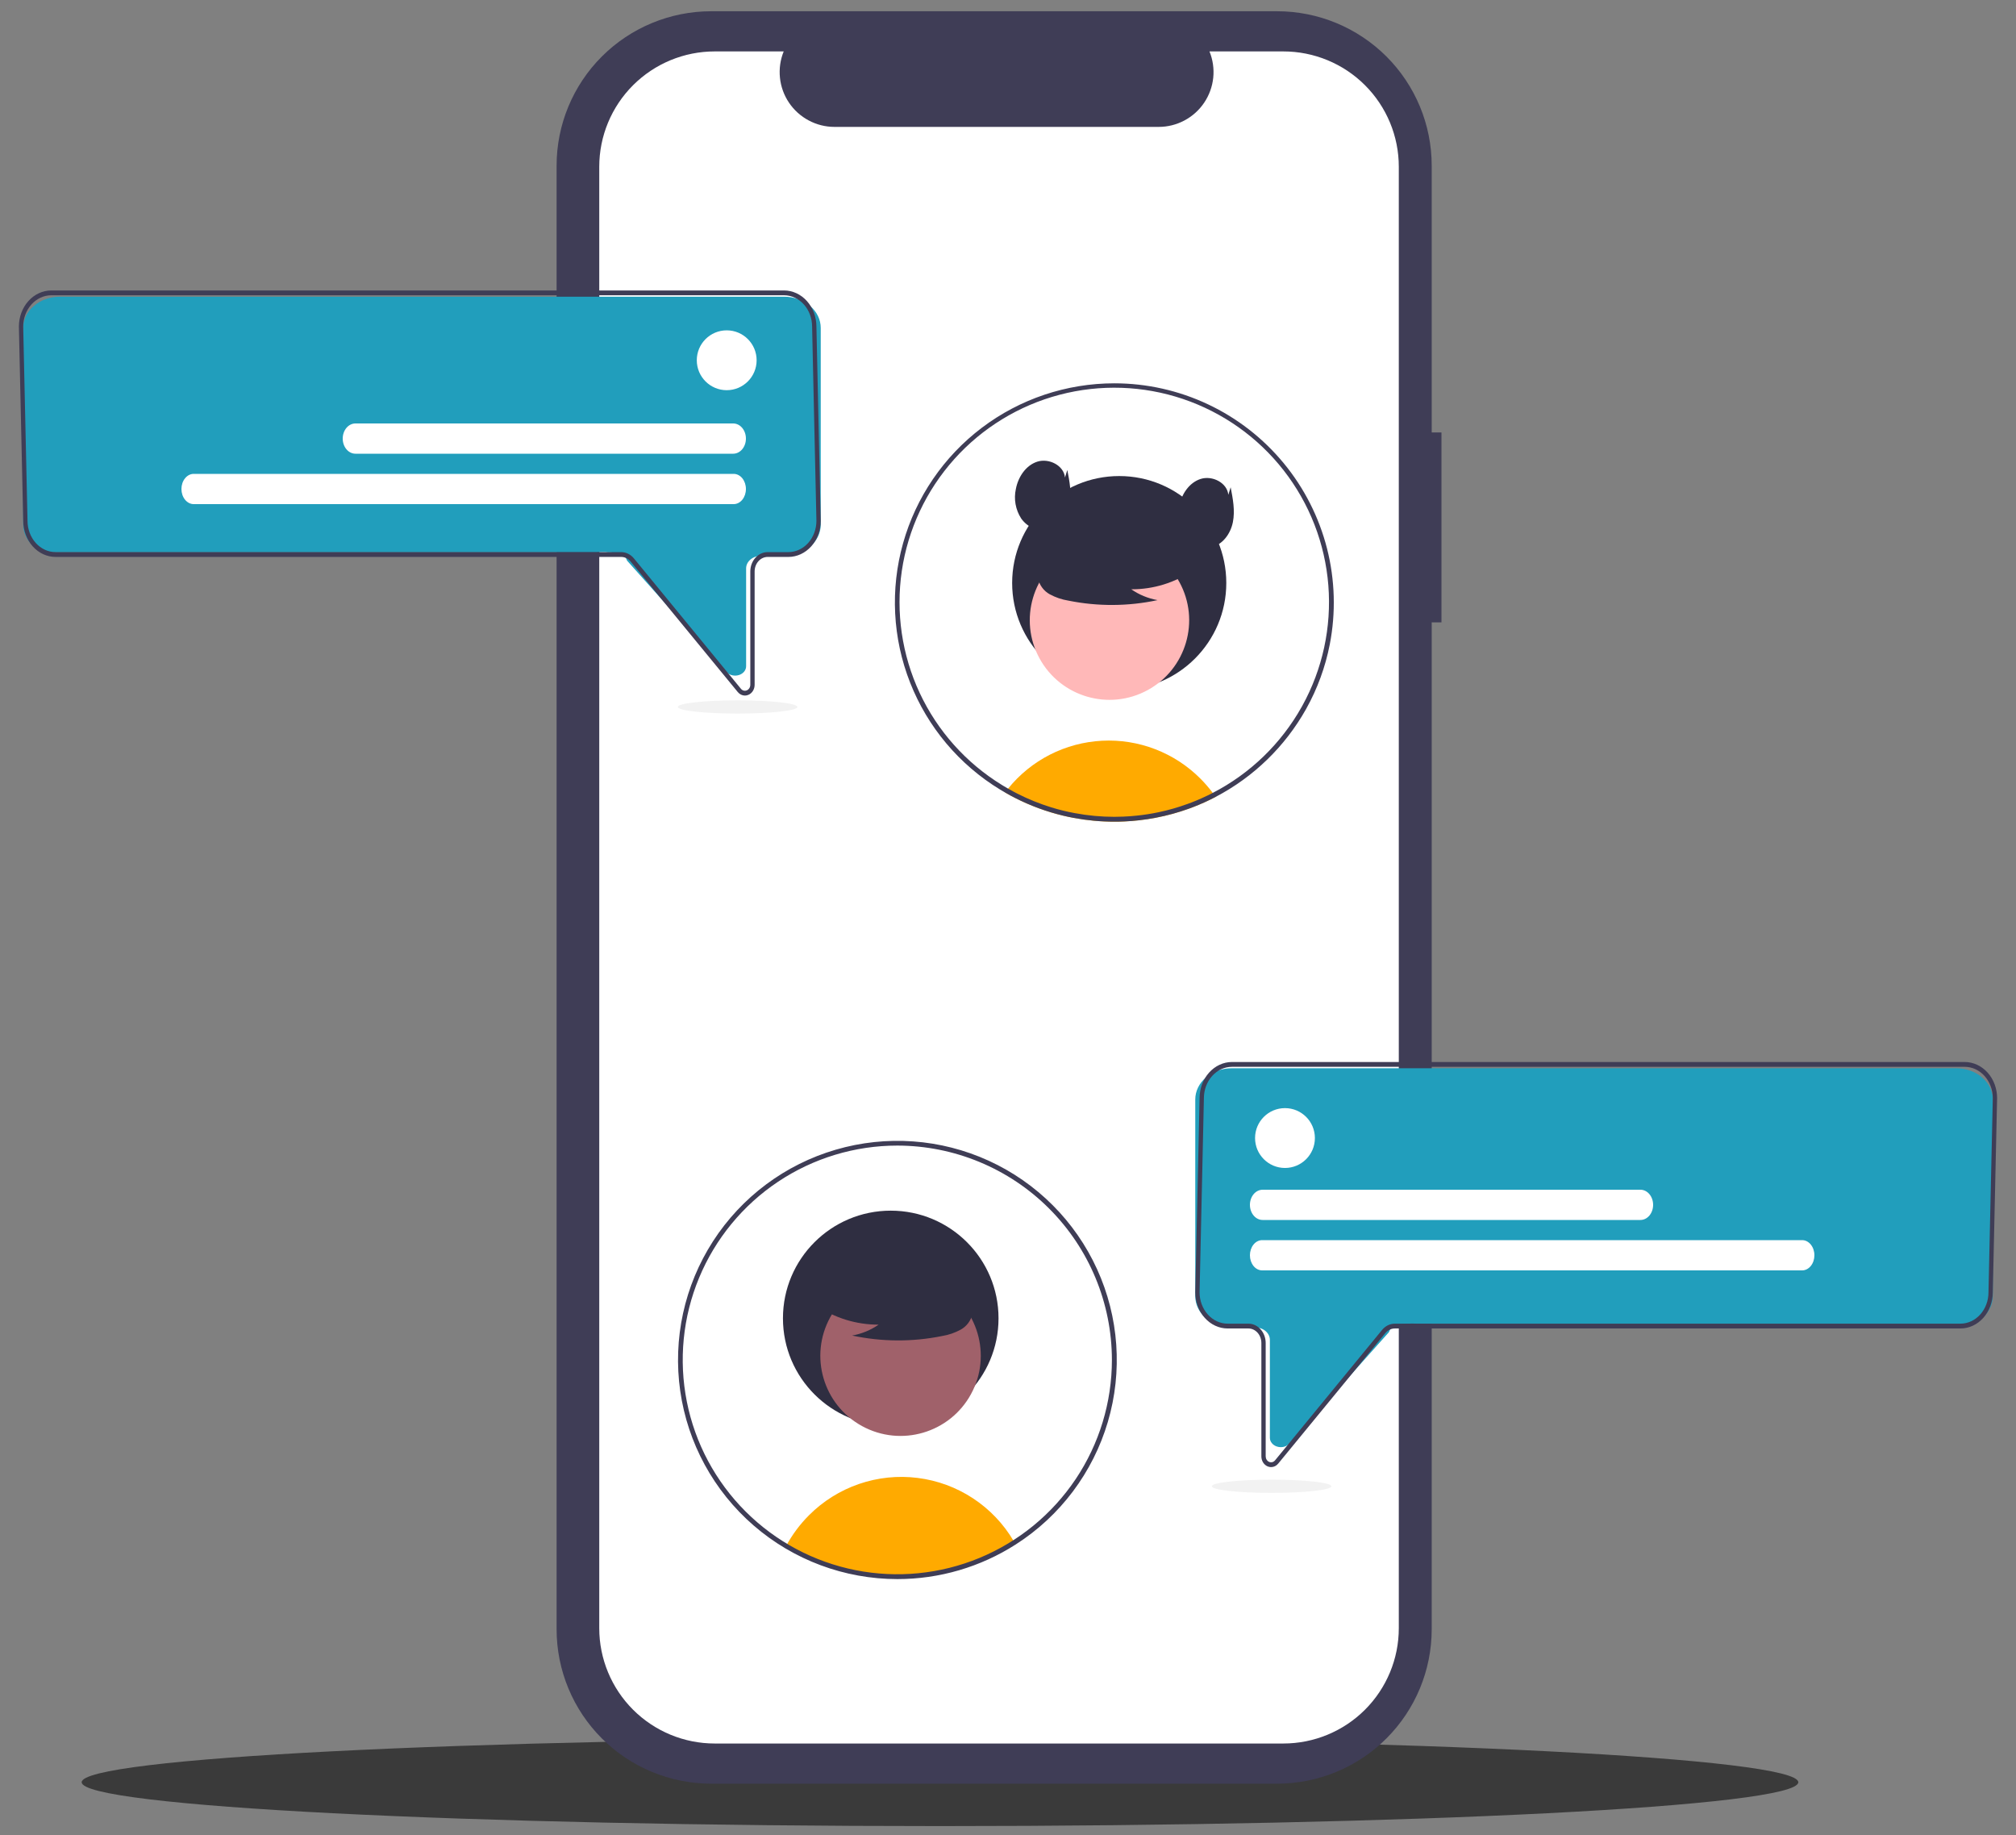 <svg width="100" height="91" viewBox="0 0 100 91" fill="none" xmlns="http://www.w3.org/2000/svg">
<rect x="0" y="0" width="100" height="91" fill="#808080" stroke="none"/>
<path d="M46.627 90.558C70.14 90.558 89.201 89.585 89.201 88.384C89.201 87.184 70.14 86.21 46.627 86.21C23.114 86.21 4.052 87.184 4.052 88.384C4.052 89.585 23.114 90.558 46.627 90.558Z" fill="#3A3A3A"/>
<path d="M71.501 21.446H71.017V8.215C71.017 6.185 70.209 4.237 68.771 2.801C67.333 1.365 65.382 0.558 63.349 0.558H35.278C33.244 0.558 31.293 1.365 29.855 2.801C28.417 4.237 27.609 6.185 27.609 8.215V80.797C27.609 82.828 28.417 84.776 29.855 86.212C31.293 87.648 33.244 88.455 35.278 88.455H63.349C65.382 88.455 67.333 87.648 68.771 86.212C70.209 84.776 71.017 82.828 71.017 80.797V30.863H71.501L71.501 21.446Z" fill="#3F3D56"/>
<path d="M69.385 8.269V80.744C69.385 82.261 68.781 83.715 67.707 84.788C66.633 85.86 65.177 86.463 63.658 86.463H35.452C33.933 86.463 32.477 85.86 31.403 84.788C30.329 83.715 29.725 82.261 29.725 80.744V8.269C29.725 6.752 30.329 5.298 31.403 4.225C32.477 3.153 33.933 2.55 35.452 2.55H38.874C38.706 2.963 38.642 3.41 38.688 3.853C38.733 4.296 38.887 4.721 39.136 5.091C39.385 5.461 39.721 5.764 40.115 5.973C40.508 6.183 40.947 6.293 41.393 6.293H57.475C57.921 6.293 58.36 6.183 58.754 5.973C59.147 5.764 59.483 5.461 59.732 5.091C59.981 4.721 60.135 4.296 60.181 3.853C60.226 3.41 60.162 2.963 59.994 2.55H63.658C65.177 2.55 66.633 3.153 67.707 4.225C68.781 5.298 69.385 6.752 69.385 8.269Z" fill="white"/>
<path d="M60.298 39.52C60.111 39.618 59.92 39.71 59.726 39.798C59.55 39.877 59.37 39.952 59.188 40.022C59.121 40.048 59.054 40.073 58.986 40.098C58.45 40.292 57.901 40.444 57.341 40.551C57.064 40.606 56.783 40.648 56.499 40.679C56.265 40.706 56.028 40.725 55.788 40.736C55.617 40.745 55.447 40.748 55.275 40.748C54.595 40.748 53.916 40.685 53.248 40.559C53.074 40.527 52.903 40.49 52.733 40.449C51.908 40.251 51.109 39.957 50.354 39.572C50.286 39.538 50.218 39.502 50.151 39.467C50.05 39.413 49.952 39.358 49.854 39.3C49.901 39.235 49.952 39.171 50.004 39.108C50.57 38.408 51.278 37.834 52.08 37.425C52.883 37.016 53.763 36.781 54.663 36.734C55.563 36.687 56.463 36.83 57.304 37.154C58.145 37.478 58.908 37.975 59.544 38.613C59.764 38.834 59.969 39.07 60.156 39.321C60.205 39.386 60.252 39.452 60.298 39.52Z" fill="#FFAA00"/>
<path d="M55.517 34.215C58.45 34.215 60.828 31.84 60.828 28.911C60.828 25.983 58.45 23.608 55.517 23.608C52.584 23.608 50.206 25.983 50.206 28.911C50.206 31.84 52.584 34.215 55.517 34.215Z" fill="#2F2E41"/>
<path d="M56.929 34.222C58.845 33.176 59.549 30.778 58.502 28.866C57.455 26.953 55.053 26.25 53.137 27.296C51.222 28.341 50.518 30.739 51.565 32.652C52.612 34.565 55.014 35.268 56.929 34.222Z" fill="#FFB8B8"/>
<path d="M59.187 28.276C58.283 28.898 57.211 29.229 56.114 29.224C56.506 29.495 56.951 29.678 57.42 29.761C55.962 30.073 54.454 30.081 52.992 29.785C52.667 29.733 52.354 29.626 52.065 29.468C51.921 29.387 51.796 29.278 51.698 29.146C51.599 29.015 51.529 28.864 51.493 28.703C51.396 28.149 51.828 27.646 52.278 27.306C52.966 26.795 53.759 26.442 54.6 26.275C55.442 26.107 56.31 26.128 57.142 26.336C57.685 26.476 58.23 26.713 58.583 27.149C58.935 27.585 59.04 28.256 58.704 28.705L59.187 28.276Z" fill="#2F2E41"/>
<path d="M55.275 19.009C52.901 19.009 50.592 19.783 48.7 21.215C46.808 22.647 45.437 24.657 44.795 26.939C44.153 29.221 44.276 31.651 45.146 33.856C46.015 36.062 47.583 37.924 49.61 39.157L49.68 39.199C49.738 39.234 49.796 39.267 49.854 39.3C49.952 39.358 50.05 39.414 50.151 39.467C50.218 39.502 50.286 39.538 50.354 39.572C51.109 39.957 51.908 40.251 52.733 40.449C52.904 40.49 53.074 40.527 53.248 40.559C53.916 40.685 54.595 40.748 55.275 40.748C55.447 40.748 55.618 40.745 55.788 40.736C56.028 40.725 56.265 40.706 56.499 40.679C56.784 40.648 57.064 40.605 57.341 40.551C57.901 40.444 58.45 40.292 58.986 40.098C59.054 40.073 59.121 40.048 59.188 40.022C59.371 39.952 59.55 39.877 59.726 39.798C59.92 39.711 60.111 39.618 60.298 39.52C62.181 38.535 63.737 37.026 64.778 35.176C64.783 35.166 64.789 35.156 64.794 35.147C65.349 34.152 65.743 33.075 65.961 31.957C66.267 30.383 66.221 28.761 65.826 27.207C65.43 25.653 64.696 24.205 63.674 22.968C62.653 21.731 61.371 20.734 59.919 20.05C58.467 19.365 56.881 19.01 55.275 19.009ZM64.596 35.005C64.586 35.022 64.578 35.039 64.568 35.055C63.548 36.878 62.014 38.361 60.156 39.321C59.971 39.417 59.782 39.508 59.591 39.592C59.432 39.664 59.27 39.731 59.107 39.794C59.038 39.821 58.968 39.847 58.898 39.871C58.435 40.04 57.961 40.176 57.479 40.277C57.121 40.353 56.76 40.41 56.397 40.447C56.173 40.471 55.945 40.489 55.717 40.497C55.57 40.503 55.423 40.507 55.275 40.507C54.617 40.507 53.96 40.446 53.313 40.324C52.92 40.252 52.531 40.157 52.149 40.039C51.566 39.859 51 39.63 50.457 39.354C50.394 39.322 50.331 39.289 50.269 39.255C50.181 39.208 50.091 39.16 50.004 39.108C49.939 39.072 49.874 39.033 49.809 38.995C49.772 38.973 49.734 38.95 49.697 38.927C47.92 37.837 46.502 36.25 45.619 34.363C44.737 32.475 44.429 30.371 44.733 28.311C45.038 26.25 45.942 24.324 47.332 22.772C48.723 21.22 50.539 20.109 52.556 19.578C54.573 19.047 56.702 19.119 58.678 19.785C60.654 20.452 62.391 21.682 63.673 23.325C64.955 24.968 65.726 26.951 65.89 29.027C66.054 31.103 65.604 33.182 64.596 35.005Z" fill="#3F3D56"/>
<path d="M52.827 23.681C52.77 23.081 52.034 22.712 51.458 22.893C50.883 23.075 50.505 23.653 50.391 24.245C50.336 24.494 50.33 24.752 50.375 25.003C50.42 25.254 50.514 25.494 50.652 25.709C50.943 26.127 51.478 26.388 51.977 26.282C52.546 26.161 52.941 25.606 53.053 25.036C53.166 24.465 53.054 23.878 52.942 23.307L52.827 23.681Z" fill="#2F2E41"/>
<path d="M60.929 24.538C60.871 23.939 60.135 23.569 59.56 23.75C58.984 23.932 58.606 24.51 58.492 25.102C58.437 25.352 58.432 25.609 58.477 25.86C58.522 26.112 58.616 26.352 58.754 26.566C59.045 26.984 59.58 27.245 60.078 27.139C60.648 27.018 61.042 26.463 61.155 25.893C61.268 25.323 61.156 24.735 61.044 24.164L60.929 24.538Z" fill="#2F2E41"/>
<path d="M50.32 76.49C48.635 77.567 46.683 78.155 44.682 78.187C42.681 78.219 40.712 77.693 38.993 76.67C39.295 76.108 39.678 75.593 40.13 75.142C40.827 74.443 41.675 73.913 42.609 73.592C43.543 73.271 44.538 73.168 45.518 73.292C46.498 73.415 47.437 73.761 48.262 74.303C49.088 74.845 49.778 75.569 50.279 76.419C50.292 76.442 50.307 76.466 50.32 76.49Z" fill="#FFAA00"/>
<path d="M44.184 70.715C47.136 70.715 49.53 68.324 49.53 65.376C49.53 62.428 47.136 60.038 44.184 60.038C41.231 60.038 38.837 62.428 38.837 65.376C38.837 68.324 41.231 70.715 44.184 70.715Z" fill="#2F2E41"/>
<path d="M48.162 69.141C49.216 67.216 48.507 64.802 46.579 63.749C44.651 62.697 42.233 63.404 41.179 65.33C40.125 67.255 40.833 69.669 42.762 70.722C44.69 71.775 47.108 71.067 48.162 69.141Z" fill="#A0616A"/>
<path d="M40.489 64.737C41.398 65.362 42.478 65.695 43.582 65.691C43.188 65.964 42.74 66.148 42.268 66.231C43.736 66.545 45.253 66.554 46.725 66.256C47.052 66.204 47.368 66.095 47.658 65.936C47.803 65.855 47.929 65.745 48.028 65.612C48.127 65.48 48.197 65.328 48.234 65.167C48.332 64.609 47.897 64.102 47.444 63.761C46.752 63.245 45.953 62.891 45.106 62.722C44.259 62.553 43.385 62.574 42.548 62.783C42.001 62.925 41.453 63.163 41.097 63.602C40.742 64.04 40.637 64.717 40.975 65.168L40.489 64.737Z" fill="#2F2E41"/>
<path d="M44.511 78.309C41.892 78.308 39.362 77.365 37.384 75.652C35.406 73.939 34.113 71.571 33.742 68.983C33.371 66.395 33.947 63.76 35.364 61.561C36.781 59.363 38.944 57.748 41.457 57.014C43.97 56.279 46.663 56.474 49.044 57.562C51.425 58.651 53.333 60.56 54.418 62.939C55.503 65.318 55.692 68.009 54.952 70.516C54.211 73.024 52.59 75.181 50.385 76.591C48.632 77.714 46.593 78.31 44.511 78.309ZM44.511 56.811C42.405 56.811 40.347 57.434 38.596 58.602C36.846 59.77 35.481 61.43 34.676 63.372C33.87 65.314 33.659 67.452 34.07 69.513C34.48 71.575 35.494 73.469 36.983 74.956C38.472 76.443 40.368 77.455 42.433 77.865C44.498 78.275 46.639 78.065 48.584 77.26C50.529 76.455 52.191 75.093 53.361 73.345C54.53 71.597 55.154 69.541 55.154 67.439C55.151 64.621 54.029 61.92 52.033 59.927C50.038 57.935 47.333 56.814 44.511 56.811Z" fill="#3F3D56"/>
<path d="M64.186 57.137C65.063 57.137 65.774 56.427 65.774 55.551C65.774 54.675 65.063 53.965 64.186 53.965C63.308 53.965 62.597 54.675 62.597 55.551C62.597 56.427 63.308 57.137 64.186 57.137Z" fill="#219EBC"/>
<path d="M63.337 71.735C63.235 71.701 63.147 71.642 63.085 71.564C63.023 71.487 62.99 71.396 62.99 71.302V66.449C62.99 66.285 62.914 66.127 62.778 66.011C62.642 65.895 62.457 65.83 62.265 65.83H61.102C60.621 65.829 60.16 65.666 59.82 65.376C59.48 65.085 59.289 64.692 59.289 64.281V54.524C59.289 54.114 59.48 53.72 59.82 53.43C60.16 53.139 60.621 52.976 61.102 52.976L97.036 52.976C97.517 52.976 97.978 53.139 98.317 53.43C98.657 53.72 98.849 54.114 98.849 54.524V64.281C98.849 64.692 98.657 65.085 98.317 65.376C97.978 65.666 97.517 65.651 97.036 65.652H70.463C70.363 65.652 69.966 65.617 69.874 65.652C68.887 65.652 68.955 66.011 68.887 66.074L63.935 71.616C63.884 71.663 63.823 71.701 63.754 71.727C63.685 71.753 63.611 71.767 63.536 71.767C63.468 71.767 63.4 71.756 63.337 71.735Z" fill="#219EBC"/>
<path d="M62.875 72.719C62.784 72.68 62.706 72.611 62.651 72.522C62.596 72.432 62.567 72.326 62.568 72.218V66.599C62.567 66.408 62.5 66.226 62.379 66.091C62.259 65.957 62.095 65.881 61.925 65.881H60.895C60.469 65.881 60.061 65.692 59.76 65.355C59.459 65.019 59.289 64.564 59.289 64.088L59.503 54.459C59.503 53.984 59.672 53.528 59.974 53.192C60.275 52.856 60.683 52.667 61.108 52.666H97.457C97.883 52.667 98.291 52.856 98.592 53.192C98.893 53.528 99.063 53.984 99.063 54.459L98.849 64.088C98.849 64.564 98.679 65.019 98.378 65.355C98.077 65.692 97.669 65.881 97.243 65.881H69.187C69.098 65.881 69.01 65.902 68.929 65.942C68.847 65.982 68.774 66.041 68.714 66.114L63.404 72.581C63.359 72.636 63.305 72.68 63.244 72.71C63.183 72.74 63.117 72.756 63.05 72.756C62.99 72.756 62.931 72.743 62.875 72.719ZM61.108 52.905C60.739 52.906 60.386 53.069 60.125 53.361C59.864 53.652 59.717 54.047 59.717 54.459L59.503 64.088C59.503 64.5 59.65 64.895 59.911 65.186C60.172 65.478 60.526 65.642 60.895 65.642H61.925C62.152 65.642 62.37 65.743 62.53 65.923C62.691 66.102 62.781 66.345 62.782 66.599V72.218C62.782 72.278 62.798 72.337 62.828 72.386C62.859 72.436 62.902 72.474 62.952 72.496C63.002 72.518 63.057 72.522 63.11 72.509C63.163 72.495 63.21 72.464 63.247 72.42L68.556 65.952C68.636 65.855 68.734 65.777 68.842 65.723C68.951 65.67 69.069 65.642 69.187 65.642H97.243C97.612 65.642 97.966 65.478 98.227 65.186C98.488 64.895 98.635 64.5 98.635 64.088L98.849 54.459C98.849 54.047 98.702 53.652 98.441 53.361C98.18 53.069 97.826 52.906 97.457 52.905H61.108Z" fill="#3F3D56"/>
<path d="M81.371 60.5H62.631C62.548 60.5 62.466 60.481 62.389 60.443C62.313 60.406 62.243 60.35 62.185 60.281C62.126 60.211 62.08 60.128 62.048 60.037C62.016 59.946 62 59.849 62 59.75C62 59.651 62.016 59.554 62.048 59.463C62.08 59.372 62.126 59.289 62.185 59.219C62.243 59.15 62.313 59.094 62.389 59.057C62.466 59.019 62.548 59 62.631 59H81.371C81.538 59 81.698 59.079 81.816 59.22C81.934 59.361 82 59.551 82 59.75C82 59.949 81.934 60.139 81.816 60.28C81.698 60.421 81.538 60.5 81.371 60.5Z" fill="white"/>
<path d="M89.393 63H62.608C62.528 63 62.449 62.981 62.375 62.943C62.301 62.906 62.234 62.85 62.178 62.781C62.122 62.711 62.077 62.628 62.046 62.537C62.016 62.446 62 62.349 62 62.25C62 62.151 62.016 62.054 62.046 61.963C62.077 61.872 62.122 61.789 62.178 61.719C62.234 61.65 62.301 61.594 62.375 61.557C62.449 61.519 62.528 61.5 62.608 61.5H89.393C89.554 61.5 89.708 61.579 89.822 61.72C89.936 61.86 90 62.051 90 62.25C90 62.449 89.936 62.64 89.822 62.78C89.708 62.921 89.554 63 89.393 63Z" fill="white"/>
<path d="M63.076 74.035C64.713 74.035 66.04 73.888 66.04 73.706C66.04 73.525 64.713 73.378 63.076 73.378C61.439 73.378 60.112 73.525 60.112 73.706C60.112 73.888 61.439 74.035 63.076 74.035Z" fill="#F2F2F2"/>
<path d="M36.588 35.387C38.225 35.387 39.552 35.24 39.552 35.059C39.552 34.877 38.225 34.73 36.588 34.73C34.951 34.73 33.624 34.877 33.624 35.059C33.624 35.24 34.951 35.387 36.588 35.387Z" fill="#F2F2F2"/>
<path d="M36.663 33.473C36.766 33.439 36.853 33.38 36.915 33.303C36.977 33.225 37.01 33.134 37.01 33.04V28.187C37.01 28.023 37.087 27.866 37.222 27.75C37.358 27.633 37.543 27.568 37.735 27.568H38.898C39.379 27.567 39.84 27.404 40.18 27.114C40.52 26.823 40.711 26.43 40.711 26.019V16.262C40.711 15.852 40.52 15.458 40.18 15.168C39.84 14.878 39.379 14.714 38.898 14.714L2.964 14.714C2.483 14.714 2.022 14.878 1.683 15.168C1.343 15.458 1.152 15.852 1.151 16.262V26.019C1.152 26.43 1.343 26.823 1.683 27.114C2.022 27.404 2.483 27.39 2.964 27.39H29.537C29.637 27.39 30.034 27.355 30.126 27.39C31.113 27.39 31.046 27.749 31.113 27.812L36.065 33.354C36.116 33.402 36.177 33.44 36.246 33.466C36.315 33.492 36.389 33.505 36.465 33.505C36.532 33.505 36.6 33.494 36.663 33.473Z" fill="#219EBC"/>
<path d="M37.125 34.457C37.216 34.418 37.294 34.349 37.349 34.26C37.404 34.17 37.433 34.064 37.432 33.956V28.337C37.433 28.146 37.501 27.964 37.621 27.83C37.741 27.695 37.905 27.62 38.075 27.619H39.105C39.531 27.619 39.94 27.43 40.24 27.094C40.542 26.757 40.711 26.302 40.711 25.826L40.497 16.197C40.497 15.722 40.328 15.266 40.026 14.93C39.725 14.594 39.317 14.405 38.892 14.404H2.543C2.117 14.405 1.709 14.594 1.408 14.93C1.107 15.266 0.937 15.722 0.937 16.197L1.151 25.826C1.151 26.302 1.321 26.757 1.622 27.094C1.923 27.43 2.331 27.619 2.757 27.619H30.813C30.902 27.619 30.99 27.64 31.072 27.68C31.153 27.72 31.226 27.779 31.286 27.852L36.596 34.319C36.641 34.374 36.695 34.418 36.756 34.448C36.817 34.478 36.883 34.494 36.95 34.494C37.01 34.494 37.069 34.481 37.125 34.457ZM38.892 14.643C39.261 14.644 39.614 14.808 39.875 15.099C40.136 15.39 40.283 15.785 40.283 16.197L40.497 25.826C40.497 26.238 40.35 26.633 40.089 26.925C39.828 27.216 39.474 27.38 39.105 27.38H38.075C37.848 27.381 37.63 27.482 37.47 27.661C37.309 27.84 37.219 28.083 37.218 28.337V33.956C37.218 34.016 37.202 34.075 37.172 34.124C37.141 34.174 37.098 34.212 37.048 34.234C36.998 34.256 36.943 34.261 36.89 34.247C36.837 34.233 36.79 34.202 36.753 34.158L31.444 27.691C31.364 27.593 31.266 27.515 31.158 27.462C31.049 27.408 30.931 27.381 30.813 27.38H2.757C2.388 27.38 2.034 27.216 1.773 26.925C1.512 26.633 1.365 26.238 1.365 25.826L1.151 16.197C1.151 15.785 1.298 15.39 1.559 15.099C1.82 14.808 2.174 14.644 2.543 14.643H38.892Z" fill="#3F3D56"/>
<circle cx="36.047" cy="17.866" r="1.484" fill="white"/>
<circle cx="63.739" cy="56.437" r="1.484" fill="white"/>
<path d="M17.629 22.5H36.369C36.452 22.5 36.534 22.481 36.611 22.443C36.687 22.405 36.757 22.35 36.815 22.281C36.874 22.211 36.92 22.128 36.952 22.037C36.984 21.946 37 21.849 37 21.75C37 21.651 36.984 21.554 36.952 21.463C36.92 21.372 36.874 21.289 36.815 21.219C36.757 21.15 36.687 21.094 36.611 21.057C36.534 21.019 36.452 21 36.369 21H17.629C17.462 21 17.302 21.079 17.184 21.22C17.066 21.361 17 21.551 17 21.75C17 21.949 17.066 22.139 17.184 22.28C17.302 22.421 17.462 22.5 17.629 22.5Z" fill="white"/>
<path d="M9.607 25H36.392C36.472 25 36.551 24.981 36.625 24.943C36.699 24.905 36.766 24.85 36.822 24.781C36.878 24.711 36.923 24.628 36.954 24.537C36.984 24.446 37 24.349 37 24.25C37 24.151 36.984 24.054 36.954 23.963C36.923 23.872 36.878 23.789 36.822 23.719C36.766 23.65 36.699 23.594 36.625 23.557C36.551 23.519 36.472 23.5 36.392 23.5H9.607C9.446 23.5 9.292 23.579 9.178 23.72C9.064 23.86 9 24.051 9 24.25C9 24.449 9.064 24.64 9.178 24.78C9.292 24.921 9.446 25 9.607 25Z" fill="white"/>
</svg>
